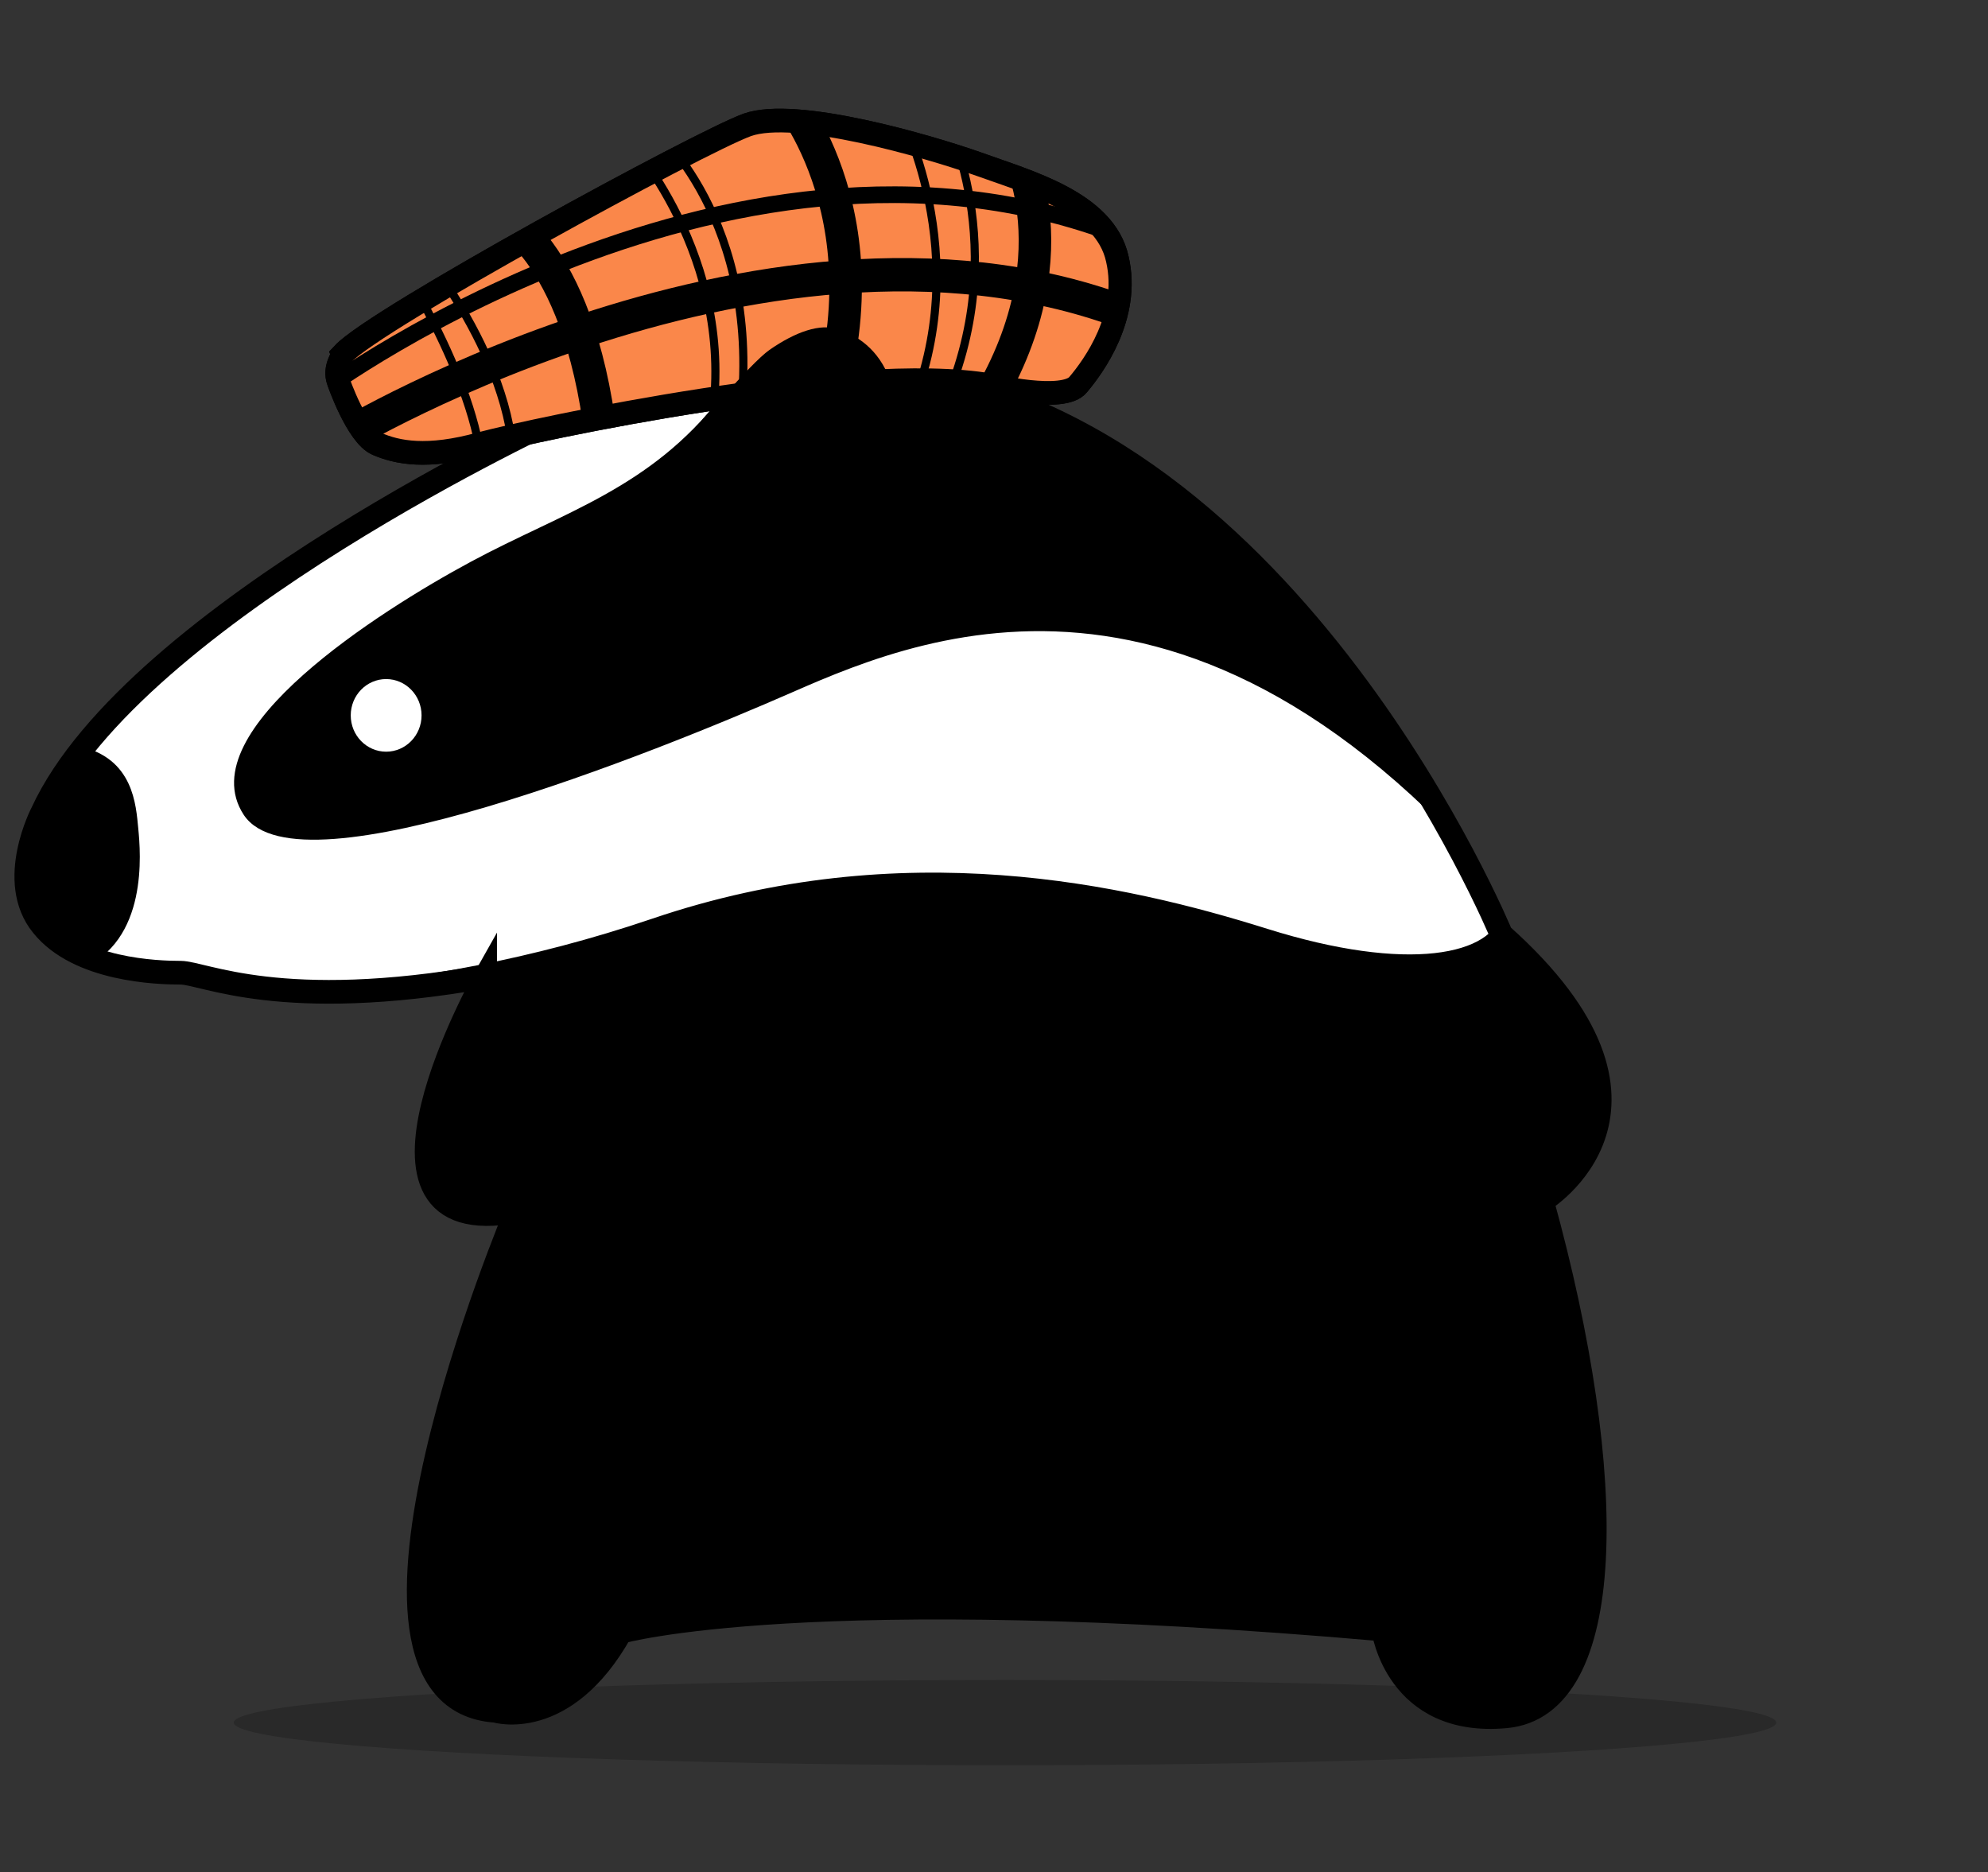<?xml version="1.0" encoding="UTF-8" standalone="no"?>
<!-- Generator: Adobe Illustrator 17.1.0, SVG Export Plug-In . SVG Version: 6.00 Build 0)  -->

<svg
   xmlns:dc="http://purl.org/dc/elements/1.1/"
   xmlns:cc="http://creativecommons.org/ns#"
   xmlns:rdf="http://www.w3.org/1999/02/22-rdf-syntax-ns#"
   xmlns:svg="http://www.w3.org/2000/svg"
   xmlns="http://www.w3.org/2000/svg"
   xmlns:xlink="http://www.w3.org/1999/xlink"
   xmlns:sodipodi="http://sodipodi.sourceforge.net/DTD/sodipodi-0.dtd"
   xmlns:inkscape="http://www.inkscape.org/namespaces/inkscape"
   version="1.1"
   x="0px"
   y="0px"
   viewBox="0 0 222.896 209.908"
   enable-background="new 0 0 301 301"
   xml:space="preserve"
   id="svg2"
   inkscape:version="0.48.4 r9939"
   width="100%"
   height="100%"
   sodipodi:docname="badger_full.svg"><rect x="0" y="0" width="222.896" height="209.908" fill="#333333" stroke="none"/><defs
   id="defs197"><clipPath
     id="SVGID_12_"><use
       height="1052.362"
       width="744.094"
       y="0"
       x="0"
       style="overflow:visible"
       xlink:href="#SVGID_1_-5"
       overflow="visible"
       id="use199" /></clipPath></defs><sodipodi:namedview
   pagecolor="#ffffff"
   bordercolor="#666666"
   borderopacity="1"
   objecttolerance="10"
   gridtolerance="10"
   guidetolerance="10"
   inkscape:pageopacity="0"
   inkscape:pageshadow="2"
   inkscape:window-width="1680"
   inkscape:window-height="1028"
   id="namedview195"
   showgrid="false"
   inkscape:zoom="3.1362126"
   inkscape:cx="130.19587"
   inkscape:cy="96.600002"
   inkscape:window-x="-8"
   inkscape:window-y="-8"
   inkscape:window-maximized="1"
   inkscape:current-layer="svg2"
   fit-margin-top="0"
   fit-margin-left="0"
   fit-margin-right="-6"
   fit-margin-bottom="0" />
<g
   id="Layer_1"
   transform="matrix(0.863,0,0,0.885,-15.907,-20.774)">
	<g
   id="g5">
		<g
   id="g7">
			<path
   stroke-miterlimit="10"
   d="m 81.5,147.2 c 0,0 -19.7,34 4,29.7 0,0 -26.7,61.7 -2.7,63.3 0,0 9,2.7 16.3,-10 0,0 24,-6.7 99,-0.3 0,0 1.7,12.3 16,11 14.3,-1.3 14.7,-30 4.7,-65.3 0,0 20,-11.7 -5.3,-33.7 0,0 -27,-64 -77.7,-71 0,0 -2,-7 -7,-7.3 -5,-0.3 -11.3,6 -11.3,6 0,0 -11.1,1.4 -14.1,2.4 0,0 -3.9,0.9 -6.5,1.9 -2.6,1 -2.7,1 -5.3,2.2 0,0 -55.7,25 -67.7,50.3 0,0 -4.7,8.7 0,14.3 4.7,5.7 15,6 18,6 3,0 13,5.1 39.6,0.5 z"
   id="path9"
   inkscape:connector-curvature="0"
   style="fill:#ffffff;stroke:#000000;stroke-width:3;stroke-miterlimit:10" />
			<path
   stroke-miterlimit="10"
   d="m 91.5,76.2 c 0,0 -55.7,25 -67.7,50.3 0,0 -4.7,8.7 0,14.3 4.7,5.7 15,6 18,6 3,0 13,5 39.7,0.3 0,0 -19.7,34 4,29.7 0,0 -26.7,61.7 -2.7,63.3 0,0 9,2.7 16.3,-10 0,0 24,-6.7 99,-0.3 0,0 1.7,12.3 16,11 14.3,-1.3 14.7,-30 4.7,-65.3 0,0 20,-11.7 -5.3,-33.7 0,0 -27,-64 -77.7,-71 0,0 -2,-7 -7,-7.3 -5,-0.3 -11.3,6 -11.3,6 0,0 -11,2 -14,3"
   id="path11"
   inkscape:connector-curvature="0"
   style="fill:none;stroke:#000000;stroke-miterlimit:10" />
			<g
   id="g13">
				<defs
   id="defs15">
					<path
   id="SVGID_11_"
   d="m 81.5,147.2 c 0,0 -19.7,34 4,29.7 0,0 -26.7,61.7 -2.7,63.3 0,0 9,2.7 16.3,-10 0,0 24,-6.7 99,-0.3 0,0 1.7,12.3 16,11 14.3,-1.3 14.7,-30 4.7,-65.3 0,0 20,-11.7 -5.3,-33.7 0,0 -27,-64 -77.7,-71 0,0 -2,-7 -7,-7.3 -5,-0.3 -11.3,6 -11.3,6 0,0 -11,2 -14,3 0,0 -3.9,-1.3 -6.6,-0.3 -2.7,1 -5.7,2.7 -5.4,4 0,0 -55.7,25 -67.7,50.3 0,0 -4.7,8.7 0,14.3 4.7,5.7 15,6 18,6 3,0 13.1,4.9 39.7,0.3 z"
   inkscape:connector-curvature="0" />
				</defs>
				<clipPath
   id="SVGID_1_">
					<use
   xlink:href="#SVGID_11_"
   overflow="visible"
   id="use19"
   style="overflow:visible"
   x="0"
   y="0"
   width="301"
   height="301" />
				</clipPath>
				<path
   clip-path="url(#SVGID_1_)"
   stroke-miterlimit="10"
   d="m 14.9,123.8 c 0,0 7,-6.7 13.7,-5.3 6.7,1.4 7,7 7.3,10 0.3,3 1.3,14 -7.3,17.3 C 20,149.1 -4.7,132 -4.7,132 l 19.6,-8.2 z"
   id="path21"
   inkscape:connector-curvature="0"
   style="stroke:#000000;stroke-miterlimit:10" />
			</g>
			<g
   id="g23">
				<defs
   id="defs25">
					<path
   id="SVGID_13_"
   d="m 81.5,147.2 c 0,0 -19.7,34 4,29.7 0,0 -26.7,61.7 -2.7,63.3 0,0 9,2.7 16.3,-10 0,0 24,-6.7 99,-0.3 0,0 1.7,12.3 16,11 14.3,-1.3 14.7,-30 4.7,-65.3 0,0 20,-11.7 -5.3,-33.7 0,0 -27,-64 -77.7,-71 0,0 -2,-7 -7,-7.3 -5,-0.3 -11.3,6 -11.3,6 0,0 -11,2 -14,3 0,0 -3.7,0.4 -6.4,1.4 -2.7,1 -6,1 -5.6,2.3 0,0 -55.7,25 -67.7,50.3 0,0 -4.7,8.7 0,14.3 4.7,5.7 15,6 18,6 3,0 13.1,4.9 39.7,0.3 z"
   inkscape:connector-curvature="0" />
				</defs>
				<clipPath
   id="SVGID_2_">
					<use
   xlink:href="#SVGID_13_"
   overflow="visible"
   id="use29"
   style="overflow:visible"
   x="0"
   y="0"
   width="301"
   height="301" />
				</clipPath>
				<path
   clip-path="url(#SVGID_2_)"
   stroke-miterlimit="10"
   d="m 140.5,58.8 c 0,0 -18.7,3.7 -28,15.3 -9.3,11.7 -20.7,14.7 -32.7,21 -12,6.3 -36,21.3 -29.3,31.3 6.7,10 52.7,-8 70.7,-15.7 18,-7.7 57,-23.3 101.3,35.7 0,0.1 -35.6,-83.2 -82,-87.6 z"
   id="path31"
   inkscape:connector-curvature="0"
   style="stroke:#000000;stroke-miterlimit:10" />
			</g>
			<g
   id="g33">
				<defs
   id="defs35">
					<path
   id="SVGID_15_"
   d="m 81.5,147.2 c 0,0 -19.7,34 4,29.7 0,0 -26.7,61.7 -2.7,63.3 0,0 9,2.7 16.3,-10 0,0 24,-6.7 99,-0.3 0,0 1.7,12.3 16,11 14.3,-1.3 14.7,-30 4.7,-65.3 0,0 20,-11.7 -5.3,-33.7 0,0 -27,-64 -77.7,-71 0,0 -2,-7 -7,-7.3 -5,-0.3 -11.3,6 -11.3,6 0,0 -10.7,1.7 -14.1,2.5 0,0 -3.3,0.7 -5.9,1.7 -2.6,1 -3.6,1.4 -6,2.4 0,0 -55.7,25 -67.7,50.3 0,0 -4.7,8.7 0,14.3 4.7,5.7 15,6 18,6 3,0 13.1,5 39.7,0.4 z"
   inkscape:connector-curvature="0" />
				</defs>
				<clipPath
   id="SVGID_4_">
					<use
   xlink:href="#SVGID_15_"
   overflow="visible"
   id="use39"
   style="overflow:visible"
   x="0"
   y="0"
   width="301"
   height="301" />
				</clipPath>
				<path
   clip-path="url(#SVGID_4_)"
   stroke-miterlimit="10"
   d="m 45.2,149.8 c 0,0 26,1.7 58.3,-9 32.3,-10.7 61,-4.3 79.3,1.3 18.3,5.6 30.1,3.6 31.7,-2.7 l 34.7,15 -7,111 -97,19.7 -73,-19.3 -31,-79.7 4,-36.3 z"
   id="path41"
   inkscape:connector-curvature="0"
   style="stroke:#000000;stroke-width:2;stroke-miterlimit:10" />
			</g>
			<circle
   cx="68.6"
   cy="114.1"
   r="4.6"
   id="circle43"
   sodipodi:cx="68.599998"
   sodipodi:cy="114.1"
   sodipodi:rx="4.5999999"
   sodipodi:ry="4.5999999"
   style="fill:#ffffff"
   d="m 73.2,114.1 c 0,2.541 -2.059,4.6 -4.6,4.6 -2.541,0 -4.6,-2.059 -4.6,-4.6 0,-2.541 2.059,-4.6 4.6,-4.6 2.541,0 4.6,2.059 4.6,4.6 z" />
			<path
   d="m 106.4,80.5 c 0,0 11.2,-13.3 14.6,-15.7 3.4,-2.4 6.6,-3.4 9,-2.6 2.4,0.8 5.6,2.6 7,7.4 1.4,4.8 0,8.6 0,8.6 l -30.6,2.3 z"
   id="path45"
   inkscape:connector-curvature="0" />
		</g>
		<ellipse
   cx="149"
   cy="241.7"
   rx="100.2"
   ry="5.4"
   id="ellipse47"
   sodipodi:cx="149"
   sodipodi:cy="241.7"
   sodipodi:rx="100.2"
   sodipodi:ry="5.4000001"
   style="opacity:0.2"
   d="m 249.2,241.7 c 0,2.982 -44.861,5.4 -100.2,5.4 -55.339,0 -100.2,-2.418 -100.2,-5.4 0,-2.982 44.861,-5.4 100.2,-5.4 55.339,0 100.2,2.418 100.2,5.4 z" />
	</g>
</g>
<g
   id="Layer_2"
   display="none"
   style="display:none"
   transform="translate(-20.304,-37.192)">
	<g
   display="inline"
   id="g50"
   style="display:inline">
		<g
   id="g52">
			<path
   d="m 229.1,190.3 c 0,0 -12.6,-29.5 -14.4,-33.4 0,0 -2.8,-4.9 1.3,-6.2 4.1,-1.3 5.2,2.4 5.8,3.8 0,0 13.4,29.2 15.2,31.3 0,0 1.5,1.8 3.4,3.2 0,0 -6,0.4 -7.6,0.4 -1.8,-0.1 -3.7,0.9 -3.7,0.9 z"
   id="path54"
   inkscape:connector-curvature="0"
   style="fill:#c0272d" />
			<path
   d="m 216.4,150.5 c -0.2,0 -0.3,0.1 -0.5,0.1 -4.1,1.3 -1.3,6.2 -1.3,6.2 1.8,4 14.4,33.4 14.4,33.4 0,0 1.9,-1 3.6,-1 0.4,0 1.2,0 2,-0.1 l -18.2,-38.6 z"
   id="path56"
   inkscape:connector-curvature="0"
   style="fill:#a31f2a" />
			<path
   d="m 224.9,191.2 c 0,0 5.3,-2.2 10.9,-2.5 5.6,-0.3 10.8,1 10.8,1 0,0 37.4,66.7 42,71.9 0,0 0.4,1.1 0.1,2 -0.3,0.9 -0.5,1.7 -0.5,1.7 0,0 -0.6,2.2 -9.6,5.3 0,0 -1.6,0.6 -3.2,0.4 -1.6,-0.2 -9.9,-1.6 -9.9,-1.6 0,0 -1.4,-0.2 -2.3,-1.6 0,0 -15,-17.6 -18,-24.6 -3,-7 -20.4,-49.6 -20.4,-49.6 l -0.3,-0.8 c 0.1,0 0,-0.1 0.4,-1.6 z"
   id="path58"
   inkscape:connector-curvature="0"
   style="fill:#e9dba1" />
			<path
   d="m 264.7,269.1 c 0.6,-2.6 0.2,-3.3 0.2,-3.3 l -40,-74.6 c 0,0 0,0 0,0 -0.4,1.5 -0.2,1.6 -0.2,1.6 l 0.3,0.8 c 0,0 17.4,42.6 20.4,49.6 3,7 18,24.6 18,24.6 0.3,0.6 0.9,1 1.3,1.3 z"
   id="path60"
   inkscape:connector-curvature="0"
   style="fill:#c7bb84" />
			<path
   d="m 288.2,265.3 c 0,0 0.2,-0.8 0.5,-1.7 0.1,-0.5 0.1,-1.1 0,-1.5 -6,4.2 -19.7,4.5 -21.8,4.3 -2.3,-0.3 -2.7,0.5 -2.7,0.5 l -0.1,1.8 c 0.7,0.6 1.4,0.7 1.4,0.7 0,0 8.3,1.4 9.9,1.6 1.6,0.2 3.2,-0.4 3.2,-0.4 9.1,-3.1 9.6,-5.3 9.6,-5.3 z"
   id="path62"
   inkscape:connector-curvature="0"
   style="fill:#c7bb84" />
			<path
   stroke-miterlimit="10"
   d="m 288.6,261.6 c -4.6,-5.2 -42,-71.9 -42,-71.9 0,0 -2.8,-0.7 -6.5,-1 -1.8,-1.3 -3.2,-3.1 -3.2,-3.1 -1.8,-2 -15.2,-31.3 -15.2,-31.3 -0.5,-1.4 -1.6,-5.1 -5.8,-3.8 -4.1,1.3 -1.3,6.2 -1.3,6.2 1.7,3.7 12.8,29.6 14.3,33.1 -2.2,0.6 -3.7,1.2 -4,1.3 l 0,0 c 0,0 0,0 0,0 0,0 0,0 0,0 -0.4,1.5 -0.2,1.6 -0.2,1.6 l 0.3,0.8 c 0,0 17.4,42.6 20.4,49.6 3,7 18,24.6 18,24.6 0.1,0.1 0.1,0.2 0.2,0.2 0,0 0,0 0.1,0.1 0,0.1 0.1,0.1 0.1,0.2 0,0 0.1,0.1 0.1,0.1 0,0 0.1,0.1 0.1,0.1 0,0 0.1,0.1 0.1,0.1 0,0 0.1,0.1 0.1,0.1 0,0 0.1,0.1 0.1,0.1 0,0 0,0 0.1,0 0,0 0.1,0.1 0.1,0.1 0,0 0,0 0,0 0.1,0 0.1,0.1 0.2,0.1 0,0 0,0 0,0 0.6,0.3 1,0.4 1,0.4 0,0 8.3,1.4 9.9,1.6 1.6,0.2 3.2,-0.4 3.2,-0.4 9.1,-3.1 9.6,-5.3 9.6,-5.3 0,0 0.2,-0.8 0.5,-1.7 0.1,-0.7 -0.3,-1.9 -0.3,-1.9 z"
   id="path64"
   inkscape:connector-curvature="0"
   style="fill:none;stroke:#000000;stroke-width:2;stroke-miterlimit:10" />
		</g>
		<g
   id="g66">
			<circle
   cx="276.3"
   cy="233.6"
   r="16.7"
   id="circle68"
   sodipodi:cx="276.29999"
   sodipodi:cy="233.60001"
   sodipodi:rx="16.700001"
   sodipodi:ry="16.700001"
   style="fill:#c0272d"
   d="m 293,233.6 c 0,9.223 -7.477,16.7 -16.7,16.7 -9.223,0 -16.7,-7.477 -16.7,-16.7 0,-9.223 7.477,-16.7 16.7,-16.7 9.223,0 16.7,7.477 16.7,16.7 z" />
			<g
   id="g70">
				<defs
   id="defs72">
					<circle
   id="SVGID_3_"
   cx="276.3"
   cy="233.6"
   r="16.7"
   sodipodi:cx="276.29999"
   sodipodi:cy="233.60001"
   sodipodi:rx="16.700001"
   sodipodi:ry="16.700001" />
				</defs>
				<clipPath
   id="SVGID_5_">
					<use
   xlink:href="#SVGID_3_"
   overflow="visible"
   id="use76"
   style="overflow:visible"
   x="0"
   y="0"
   width="301"
   height="301" />
				</clipPath>
				<path
   clip-path="url(#SVGID_5_)"
   stroke-miterlimit="10"
   d="m 257.6,230.4 c 0,0 22,11.1 38,6"
   id="path78"
   inkscape:connector-curvature="0"
   style="fill:none;stroke:#8d242d;stroke-width:1.735;stroke-miterlimit:10" />
				<g
   clip-path="url(#SVGID_5_)"
   id="g80">
					<g
   id="g82">
						<path
   stroke-miterlimit="10"
   d="m 257.4,228.7 c 0,0 0.2,0.1 0.7,0.3"
   id="path84"
   inkscape:connector-curvature="0"
   style="fill:none;stroke:#ffffff;stroke-width:0.868;stroke-linecap:round;stroke-miterlimit:10" />
						
							<path
   stroke-miterlimit="10"
   d="m 259.3,229.6 c 5.4,2.4 21.8,8.9 34.9,5.5"
   id="path86"
   inkscape:connector-curvature="0"
   style="fill:none;stroke:#ffffff;stroke-width:0.868;stroke-linecap:round;stroke-miterlimit:10;stroke-dasharray:1.533, 1.278" />
						<path
   stroke-miterlimit="10"
   d="m 294.7,234.9 c 0.2,-0.1 0.5,-0.1 0.7,-0.2"
   id="path88"
   inkscape:connector-curvature="0"
   style="fill:none;stroke:#ffffff;stroke-width:0.868;stroke-linecap:round;stroke-miterlimit:10" />
					</g>
				</g>
				<g
   clip-path="url(#SVGID_5_)"
   id="g90">
					<g
   id="g92">
						<path
   stroke-miterlimit="10"
   d="m 256.8,232 c 0,0 0.2,0.1 0.7,0.3"
   id="path94"
   inkscape:connector-curvature="0"
   style="fill:none;stroke:#ffffff;stroke-width:0.868;stroke-linecap:round;stroke-miterlimit:10" />
						
							<path
   stroke-miterlimit="10"
   d="m 258.7,232.9 c 5.4,2.4 21.8,8.9 34.9,5.5"
   id="path96"
   inkscape:connector-curvature="0"
   style="fill:none;stroke:#ffffff;stroke-width:0.868;stroke-linecap:round;stroke-miterlimit:10;stroke-dasharray:1.533, 1.278" />
						<path
   stroke-miterlimit="10"
   d="m 294.2,238.2 c 0.2,-0.1 0.5,-0.1 0.7,-0.2"
   id="path98"
   inkscape:connector-curvature="0"
   style="fill:none;stroke:#ffffff;stroke-width:0.868;stroke-linecap:round;stroke-miterlimit:10" />
					</g>
				</g>
				<g
   clip-path="url(#SVGID_5_)"
   id="g100">
					<g
   id="g102">
						<path
   stroke-miterlimit="10"
   d="m 257.2,226.3 c 0,0 0.2,0.1 0.4,0.2"
   id="path104"
   inkscape:connector-curvature="0"
   style="fill:none;stroke:#ffffff;stroke-width:0.868;stroke-linecap:round;stroke-miterlimit:10" />
						
							<path
   stroke-miterlimit="10"
   d="m 258.1,226.7 c 4.2,2 22.4,9.8 36.4,5.8"
   id="path106"
   inkscape:connector-curvature="0"
   style="fill:none;stroke:#ffffff;stroke-width:0.868;stroke-linecap:round;stroke-miterlimit:10;stroke-dasharray:1.008, 0.504" />
						<path
   stroke-miterlimit="10"
   d="m 294.7,232.4 c 0.2,0 0.3,-0.1 0.5,-0.1"
   id="path108"
   inkscape:connector-curvature="0"
   style="fill:none;stroke:#ffffff;stroke-width:0.868;stroke-linecap:round;stroke-miterlimit:10" />
					</g>
				</g>
				<g
   clip-path="url(#SVGID_5_)"
   id="g110">
					<g
   id="g112">
						<path
   stroke-miterlimit="10"
   d="m 256.4,234 c 0,0 0.2,0.1 0.4,0.2"
   id="path114"
   inkscape:connector-curvature="0"
   style="fill:none;stroke:#ffffff;stroke-width:0.868;stroke-linecap:round;stroke-miterlimit:10" />
						
							<path
   stroke-miterlimit="10"
   d="m 257.3,234.4 c 4.2,2 22.4,9.8 36.4,5.8"
   id="path116"
   inkscape:connector-curvature="0"
   style="fill:none;stroke:#ffffff;stroke-width:0.868;stroke-linecap:round;stroke-miterlimit:10;stroke-dasharray:1.008, 0.504" />
						<path
   stroke-miterlimit="10"
   d="m 294,240.1 c 0.2,0 0.3,-0.1 0.5,-0.1"
   id="path118"
   inkscape:connector-curvature="0"
   style="fill:none;stroke:#ffffff;stroke-width:0.868;stroke-linecap:round;stroke-miterlimit:10" />
					</g>
				</g>
			</g>
			<circle
   stroke-miterlimit="10"
   cx="276.3"
   cy="233.6"
   r="16.7"
   id="circle120"
   sodipodi:cx="276.29999"
   sodipodi:cy="233.60001"
   sodipodi:rx="16.700001"
   sodipodi:ry="16.700001"
   style="fill:none;stroke:#000000;stroke-width:2;stroke-miterlimit:10"
   d="m 293,233.6 c 0,9.223 -7.477,16.7 -16.7,16.7 -9.223,0 -16.7,-7.477 -16.7,-16.7 0,-9.223 7.477,-16.7 16.7,-16.7 9.223,0 16.7,7.477 16.7,16.7 z" />
		</g>
	</g>
	<g
   display="inline"
   id="g122"
   style="display:inline">
		<path
   stroke-miterlimit="10"
   d="m 62.4,71.8 c 0,0 2.4,6.8 5,7.9 2.6,1.1 6.5,1.9 13.5,0 7,-1.8 48.1,-10.5 66.3,-7.4 0,0 9.4,2.2 11.3,-0.1 2,-2.3 6.8,-8.7 5.1,-15.9 C 162,49.1 151.9,46.5 145.4,44.2 139,42 121.8,37.1 115.5,39.3 c -6.2,2.2 -48.2,24.5 -52.5,29 0.1,0.2 -1.3,1.7 -0.6,3.5 z"
   id="path124"
   inkscape:connector-curvature="0"
   style="fill:#ffffff;stroke:#000000;stroke-width:3;stroke-miterlimit:10" />
		<g
   id="g126">
			<path
   stroke-miterlimit="10"
   d="m 62.4,71.8 c 0,0 2.4,6.8 5,7.9 2.6,1.1 6.5,1.9 13.5,0 7,-1.8 48.1,-10.5 66.3,-7.4 0,0 9.4,2.2 11.3,-0.1 2,-2.3 6.8,-8.7 5.1,-15.9 C 162,49.1 151.9,46.5 145.4,44.2 139,42 121.8,37.1 115.5,39.3 c -6.2,2.2 -48.2,24.5 -52.5,29 0.1,0.2 -1.3,1.7 -0.6,3.5 z"
   id="path128"
   inkscape:connector-curvature="0"
   style="fill:#fa874a;stroke:#000000;stroke-width:3;stroke-miterlimit:10" />
			<path
   stroke-miterlimit="10"
   d="m 62.4,71.8 c 0,0 2.4,6.8 5,7.9 2.6,1.1 6.5,1.9 13.5,0 7,-1.8 48.1,-10.5 66.3,-7.4 0,0 9.4,2.2 11.3,-0.1 2,-2.3 6.8,-8.7 5.1,-15.9 C 162,49.1 151.9,46.5 145.4,44.2 139,42 121.8,37.1 115.5,39.3 c -6.2,2.2 -48.2,24.5 -52.5,29 0.1,0.2 -1.3,1.7 -0.6,3.5 z"
   id="path130"
   inkscape:connector-curvature="0"
   style="fill:none;stroke:#000000;stroke-width:1.056;stroke-miterlimit:10" />
			<g
   id="g132">
				<defs
   id="defs134">
					<path
   id="SVGID_17_"
   d="m 62.4,71.8 c 0,0 2.4,6.8 5,7.9 2.6,1.1 6.5,1.9 13.5,0 7,-1.8 48.1,-10.5 66.3,-7.4 0,0 9.4,2.2 11.3,-0.1 2,-2.3 6.8,-8.7 5.1,-15.9 C 162,49.1 151.9,46.5 145.4,44.2 139,42 121.8,37.1 115.5,39.3 c -6.2,2.2 -48.2,24.5 -52.5,29 0.1,0.2 -1.3,1.7 -0.6,3.5 z"
   inkscape:connector-curvature="0" />
				</defs>
				<clipPath
   id="SVGID_6_">
					<use
   xlink:href="#SVGID_17_"
   overflow="visible"
   id="use138"
   style="overflow:visible"
   x="0"
   y="0"
   width="301"
   height="301" />
				</clipPath>
			</g>
			<g
   id="g140">
				<defs
   id="defs142">
					<path
   id="SVGID_19_"
   d="m 62.4,71.8 c 0,0 2.4,6.8 5,7.9 2.6,1.1 6.5,1.9 13.5,0 7,-1.8 48.1,-10.5 66.3,-7.4 0,0 9.4,2.2 11.3,-0.1 2,-2.3 6.8,-8.7 5.1,-15.9 C 162,49.1 151.9,46.5 145.4,44.2 139,42 121.8,37.1 115.5,39.3 c -6.2,2.2 -48.2,24.5 -52.5,29 0.1,0.2 -1.3,1.7 -0.6,3.5 z"
   inkscape:connector-curvature="0" />
				</defs>
				<clipPath
   id="SVGID_7_">
					<use
   xlink:href="#SVGID_19_"
   overflow="visible"
   id="use146"
   style="overflow:visible"
   x="0"
   y="0"
   width="301"
   height="301" />
				</clipPath>
				<g
   clip-path="url(#SVGID_7_)"
   id="g148">
					<path
   stroke-miterlimit="10"
   d="m 83.8,51 c 0,0 11.3,5.4 13.2,32.9"
   id="path150"
   inkscape:connector-curvature="0"
   style="fill:none;stroke:#000000;stroke-width:4.225;stroke-miterlimit:10" />
					<path
   stroke-miterlimit="10"
   d="m 120.4,35.5 c 0,0 14.5,16.3 4.2,43"
   id="path152"
   inkscape:connector-curvature="0"
   style="fill:none;stroke:#000000;stroke-width:4.225;stroke-miterlimit:10" />
					<path
   stroke-miterlimit="10"
   d="m 150.4,42.3 c 0,0 8.7,15.4 -6.4,36"
   id="path154"
   inkscape:connector-curvature="0"
   style="fill:none;stroke:#000000;stroke-width:4.225;stroke-miterlimit:10" />
					<path
   stroke-miterlimit="10"
   d="m 62.7,79 c 0,0 59,-34.7 105.9,-14.3"
   id="path156"
   inkscape:connector-curvature="0"
   style="fill:none;stroke:#000000;stroke-width:4.225;stroke-miterlimit:10" />
					<path
   stroke-miterlimit="10"
   d="m 60.3,73 c 0,0 56.9,-41 108.3,-17.7"
   id="path158"
   inkscape:connector-curvature="0"
   style="fill:none;stroke:#000000;stroke-width:2.112;stroke-miterlimit:10" />
					<path
   stroke-miterlimit="10"
   d="m 135,37.2 c 0,0 10.5,18.5 1.4,38.9"
   id="path160"
   inkscape:connector-curvature="0"
   style="fill:none;stroke:#000000;stroke-width:1.056;stroke-miterlimit:10" />
					<path
   stroke-miterlimit="10"
   d="m 141.3,38.5 c 0,0 9.5,18.1 -1.6,39"
   id="path162"
   inkscape:connector-curvature="0"
   style="fill:none;stroke:#000000;stroke-width:1.056;stroke-miterlimit:10" />
					<path
   stroke-miterlimit="10"
   d="m 103.7,40.1 c 0,0 14.9,12.6 10.5,39"
   id="path164"
   inkscape:connector-curvature="0"
   style="fill:none;stroke:#000000;stroke-width:1.056;stroke-miterlimit:10" />
					<path
   stroke-miterlimit="10"
   d="m 100.2,41.4 c 0,0 15.1,16.2 10.2,37.9"
   id="path166"
   inkscape:connector-curvature="0"
   style="fill:none;stroke:#000000;stroke-width:1.056;stroke-miterlimit:10" />
					<path
   stroke-miterlimit="10"
   d="m 72.9,54.8 c 0,0 14,16.1 12.1,31"
   id="path168"
   inkscape:connector-curvature="0"
   style="fill:none;stroke:#000000;stroke-width:1.056;stroke-miterlimit:10" />
					<path
   stroke-miterlimit="10"
   d="m 70.3,56.6 c 0,0 11.6,17.6 10.8,29"
   id="path170"
   inkscape:connector-curvature="0"
   style="fill:none;stroke:#000000;stroke-width:1.056;stroke-miterlimit:10" />
				</g>
			</g>
		</g>
	</g>
	<path
   display="inline"
   d="m 134.1,71.7 c -1.5,-4.1 -4.5,-5.8 -6.7,-6.5 -2.4,-0.8 -5.6,0.3 -9,2.6 -1.3,0.9 -3.6,3.3 -6,5.9 7,-0.3 14.7,-2.5 21.7,-2 z"
   id="path172"
   inkscape:connector-curvature="0"
   style="display:inline" />
</g>
<g
   id="Layer_3"
   display="none"
   style="display:none"
   transform="translate(-20.304,-37.192)">
	<g
   display="inline"
   id="g175"
   style="display:inline">
		<path
   d="m 104.3,176.4 c 0,0 -0.3,9.1 -2.5,14.1 -2.2,5 -4,7.8 -7.9,10.6 -3.9,2.8 -18.8,10.5 -27.1,13 -8.2,2.5 -21.8,5.3 -30.4,-1.6 0,0 -8.9,-8.5 1.4,-24.7 10.3,-16.2 36.9,-24.2 54.7,-23.5 0,0 6.7,-0.2 8.1,1.9 0,-0.1 3.9,2.3 3.7,10.2 z"
   id="path177"
   inkscape:connector-curvature="0"
   style="fill:#1a1a1a" />
		<path
   stroke-miterlimit="10"
   d="m 37.8,187.7 c 10.3,-16.2 36.9,-24.2 54.7,-23.5 0,0 6.7,-0.2 8.1,1.9 0,0 0.7,0.4 1.4,1.4 0.9,2.3 1.7,6 0.8,10.8 -1.6,8.6 -4.9,14.9 -8.8,17.3 -3.6,2.2 -43.6,20.8 -57.5,16.8 0,0 -0.1,0 -0.1,-0.1 0,0.1 -8.9,-8.3 1.4,-24.6 z"
   id="path179"
   inkscape:connector-curvature="0"
   style="fill:#333333;stroke:#000000;stroke-width:0.228;stroke-miterlimit:10" />
		<path
   stroke-miterlimit="10"
   d="m 99.5,184.9 c 0,0 -3.2,7.6 -8.4,10.3 -4.8,2.5 -42.3,20.6 -54.9,17.1 -1.2,-1.3 -7.9,-9.7 1.5,-24.5 10.3,-16.2 36.9,-24.2 54.7,-23.5 0,0 6.7,-0.2 8.1,1.9 0,0 0.1,0 0.2,0.1 1.3,3.4 2.5,10 -1.2,18.6 z"
   id="path181"
   inkscape:connector-curvature="0"
   style="fill:#4d4e4e;stroke:#000000;stroke-width:0.228;stroke-miterlimit:10" />
		<path
   stroke-miterlimit="10"
   d="m 104.3,176.4 c 0,0 -0.3,9.1 -2.5,14.1 -2.2,5 -4,7.8 -7.9,10.6 -3.9,2.8 -18.8,10.5 -27.1,13 -8.2,2.5 -21.8,5.3 -30.4,-1.6 0,0 -8.9,-8.5 1.4,-24.7 10.3,-16.2 36.9,-24.2 54.7,-23.5 0,0 6.7,-0.2 8.1,1.9 0,-0.1 3.9,2.3 3.7,10.2 z"
   id="path183"
   inkscape:connector-curvature="0"
   style="fill:none;stroke:#000000;stroke-width:0.684;stroke-miterlimit:10" />
		<path
   stroke-miterlimit="10"
   d="m 101.7,177.4 c 0,0 -20.7,-8 -52.1,4.7"
   id="path185"
   inkscape:connector-curvature="0"
   style="fill:none;stroke:#000000;stroke-width:0.228;stroke-miterlimit:10" />
		<path
   stroke-miterlimit="10"
   d="m 68.2,176.5 c 0,0 -1.4,3.3 3.8,3.3 5.3,0.1 12.4,-0.6 14,-2.6 1.6,-2 1.1,-4.4 -2.2,-4.9 -3.3,-0.6 -12.9,-0.6 -15.6,4.2 z"
   id="path187"
   inkscape:connector-curvature="0"
   style="fill:#4d4e4e;stroke:#000000;stroke-width:0.228;stroke-miterlimit:10" />
		<path
   stroke-miterlimit="10"
   d="m 72,179.8 c -1.3,0 -2.2,-0.2 -2.8,-0.5 -0.2,-1.7 1.9,-6 8.1,-6.7 5.5,-0.7 8.4,2 9.4,3.1 -0.1,0.5 -0.4,1 -0.8,1.5 -1.5,2 -8.6,2.7 -13.9,2.6 z"
   id="path189"
   inkscape:connector-curvature="0"
   style="fill:#676767;stroke:#000000;stroke-width:0.228;stroke-miterlimit:10" />
		<path
   stroke-miterlimit="10"
   d="m 68,205.4 -5.9,-5.2 c 0,0 -1.4,-1.3 -3.8,-0.6 -2.4,0.7 -10.6,3.4 -10.6,3.4 0,0 -2.4,0.7 -2.2,3.3 0.2,2.7 0.5,5.7 0.5,5.7"
   id="path191"
   inkscape:connector-curvature="0"
   style="fill:none;stroke:#000000;stroke-width:0.228;stroke-miterlimit:10" />
		<path
   d="m 37.1,200.7 c 2.9,3.2 11.9,-0.3 20.1,-8 8.2,-7.6 12.5,-16.5 9.7,-19.7 -2.9,-3.2 -11.9,0.3 -20.1,8 -8.2,7.6 -12.5,16.4 -9.7,19.7 z"
   id="path193"
   inkscape:connector-curvature="0"
   style="opacity:0.2;fill:#ffffff" />
	</g>
</g>
<g
   transform="matrix(0.863,0,0,0.885,-15.907,-20.774)"
   id="Layer_4"><g
     id="g175-8"><path
       style="fill:#ffffff;stroke:#000000;stroke-width:3;stroke-miterlimit:10"
       inkscape:connector-curvature="0"
       stroke-miterlimit="10"
       d="m 62.4,71.8 c 0,0 2.4,6.8 5,7.9 2.6,1.1 6.5,1.9 13.5,0 7,-1.8 48.1,-10.5 66.3,-7.4 0,0 9.4,2.2 11.3,-0.1 2,-2.3 6.8,-8.7 5.1,-15.9 C 162,49.1 151.9,46.5 145.4,44.2 139,42 121.8,37.1 115.5,39.3 c -6.2,2.2 -48.2,24.5 -52.5,29 0.1,0.2 -1.3,1.7 -0.6,3.5 z"
       id="path177-8" /><g
       id="g179"><path
         style="fill:#fa874a;stroke:#000000;stroke-width:3;stroke-miterlimit:10"
         inkscape:connector-curvature="0"
         stroke-miterlimit="10"
         d="m 62.4,71.8 c 0,0 2.4,6.8 5,7.9 2.6,1.1 6.5,1.9 13.5,0 7,-1.8 48.1,-10.5 66.3,-7.4 0,0 9.4,2.2 11.3,-0.1 2,-2.3 6.8,-8.7 5.1,-15.9 C 162,49.1 151.9,46.5 145.4,44.2 139,42 121.8,37.1 115.5,39.3 c -6.2,2.2 -48.2,24.5 -52.5,29 0.1,0.2 -1.3,1.7 -0.6,3.5 z"
         id="path181-2" /><path
         style="fill:none;stroke:#000000;stroke-width:1.056;stroke-miterlimit:10"
         inkscape:connector-curvature="0"
         stroke-miterlimit="10"
         d="m 62.4,71.8 c 0,0 2.4,6.8 5,7.9 2.6,1.1 6.5,1.9 13.5,0 7,-1.8 48.1,-10.5 66.3,-7.4 0,0 9.4,2.2 11.3,-0.1 2,-2.3 6.8,-8.7 5.1,-15.9 C 162,49.1 151.9,46.5 145.4,44.2 139,42 121.8,37.1 115.5,39.3 c -6.2,2.2 -48.2,24.5 -52.5,29 0.1,0.2 -1.3,1.7 -0.6,3.5 z"
         id="path183-4" /><g
         id="g185"><defs
           id="defs187"><path
             inkscape:connector-curvature="0"
             id="SVGID_2_-5"
             d="m 62.4,71.8 c 0,0 2.4,6.8 5,7.9 2.6,1.1 6.5,1.9 13.5,0 7,-1.8 48.1,-10.5 66.3,-7.4 0,0 9.4,2.2 11.3,-0.1 2,-2.3 6.8,-8.7 5.1,-15.9 C 162,49.1 151.9,46.5 145.4,44.2 139,42 121.8,37.1 115.5,39.3 c -6.2,2.2 -48.2,24.5 -52.5,29 0.1,0.2 -1.3,1.7 -0.6,3.5 z" /></defs><clipPath
           id="SVGID_10_"><use
             height="1052.362"
             width="744.094"
             y="0"
             x="0"
             style="overflow:visible"
             xlink:href="#SVGID_2_-5"
             overflow="visible"
             id="use191" /></clipPath></g><g
         id="g193"><defs
           id="defs195"><path
             inkscape:connector-curvature="0"
             id="SVGID_1_-5"
             d="m 62.4,71.8 c 0,0 2.4,6.8 5,7.9 2.6,1.1 6.5,1.9 13.5,0 7,-1.8 48.1,-10.5 66.3,-7.4 0,0 9.4,2.2 11.3,-0.1 2,-2.3 6.8,-8.7 5.1,-15.9 C 162,49.1 151.9,46.5 145.4,44.2 139,42 121.8,37.1 115.5,39.3 c -6.2,2.2 -48.2,24.5 -52.5,29 0.1,0.2 -1.3,1.7 -0.6,3.5 z" /></defs><clipPath
           id="clipPath3255"><use
             height="1052.362"
             width="744.094"
             y="0"
             x="0"
             style="overflow:visible"
             xlink:href="#SVGID_1_-5"
             overflow="visible"
             id="use3257" /></clipPath><g
           clip-path="url(#SVGID_12_)"
           id="g201"><path
             style="fill:none;stroke:#000000;stroke-width:4.225;stroke-miterlimit:10"
             inkscape:connector-curvature="0"
             stroke-miterlimit="10"
             d="m 83.8,51 c 0,0 11.3,5.4 13.2,32.9"
             id="path203" /><path
             style="fill:none;stroke:#000000;stroke-width:4.225;stroke-miterlimit:10"
             inkscape:connector-curvature="0"
             stroke-miterlimit="10"
             d="m 120.4,35.5 c 0,0 14.5,16.3 4.2,43"
             id="path205" /><path
             style="fill:none;stroke:#000000;stroke-width:4.225;stroke-miterlimit:10"
             inkscape:connector-curvature="0"
             stroke-miterlimit="10"
             d="m 150.4,42.3 c 0,0 8.7,15.4 -6.4,36"
             id="path207" /><path
             style="fill:none;stroke:#000000;stroke-width:4.225;stroke-miterlimit:10"
             inkscape:connector-curvature="0"
             stroke-miterlimit="10"
             d="m 62.7,79 c 0,0 59,-34.7 105.9,-14.3"
             id="path209" /><path
             style="fill:none;stroke:#000000;stroke-width:2.112;stroke-miterlimit:10"
             inkscape:connector-curvature="0"
             stroke-miterlimit="10"
             d="m 60.3,73 c 0,0 56.9,-41 108.3,-17.7"
             id="path211" /><path
             style="fill:none;stroke:#000000;stroke-width:1.056;stroke-miterlimit:10"
             inkscape:connector-curvature="0"
             stroke-miterlimit="10"
             d="m 135,37.2 c 0,0 10.5,18.5 1.4,38.9"
             id="path213" /><path
             style="fill:none;stroke:#000000;stroke-width:1.056;stroke-miterlimit:10"
             inkscape:connector-curvature="0"
             stroke-miterlimit="10"
             d="m 141.3,38.5 c 0,0 9.5,18.1 -1.6,39"
             id="path215" /><path
             style="fill:none;stroke:#000000;stroke-width:1.056;stroke-miterlimit:10"
             inkscape:connector-curvature="0"
             stroke-miterlimit="10"
             d="m 103.7,40.1 c 0,0 14.9,12.6 10.5,39"
             id="path217" /><path
             style="fill:none;stroke:#000000;stroke-width:1.056;stroke-miterlimit:10"
             inkscape:connector-curvature="0"
             stroke-miterlimit="10"
             d="m 100.2,41.4 c 0,0 15.1,16.2 10.2,37.9"
             id="path219" /><path
             style="fill:none;stroke:#000000;stroke-width:1.056;stroke-miterlimit:10"
             inkscape:connector-curvature="0"
             stroke-miterlimit="10"
             d="m 72.9,54.8 c 0,0 14,16.1 12.1,31"
             id="path221" /><path
             style="fill:none;stroke:#000000;stroke-width:1.056;stroke-miterlimit:10"
             inkscape:connector-curvature="0"
             stroke-miterlimit="10"
             d="m 70.3,56.6 c 0,0 11.6,17.6 10.8,29"
             id="path223" /></g></g></g></g><path
     inkscape:connector-curvature="0"
     d="m 134.1,71.7 c -1.5,-4.1 -4.5,-5.8 -6.7,-6.5 -2.4,-0.8 -5.6,0.3 -9,2.6 -1.3,0.9 -3.6,3.3 -6,5.9 7,-0.3 14.7,-2.5 21.7,-2 z"
     id="path225" /></g></svg>